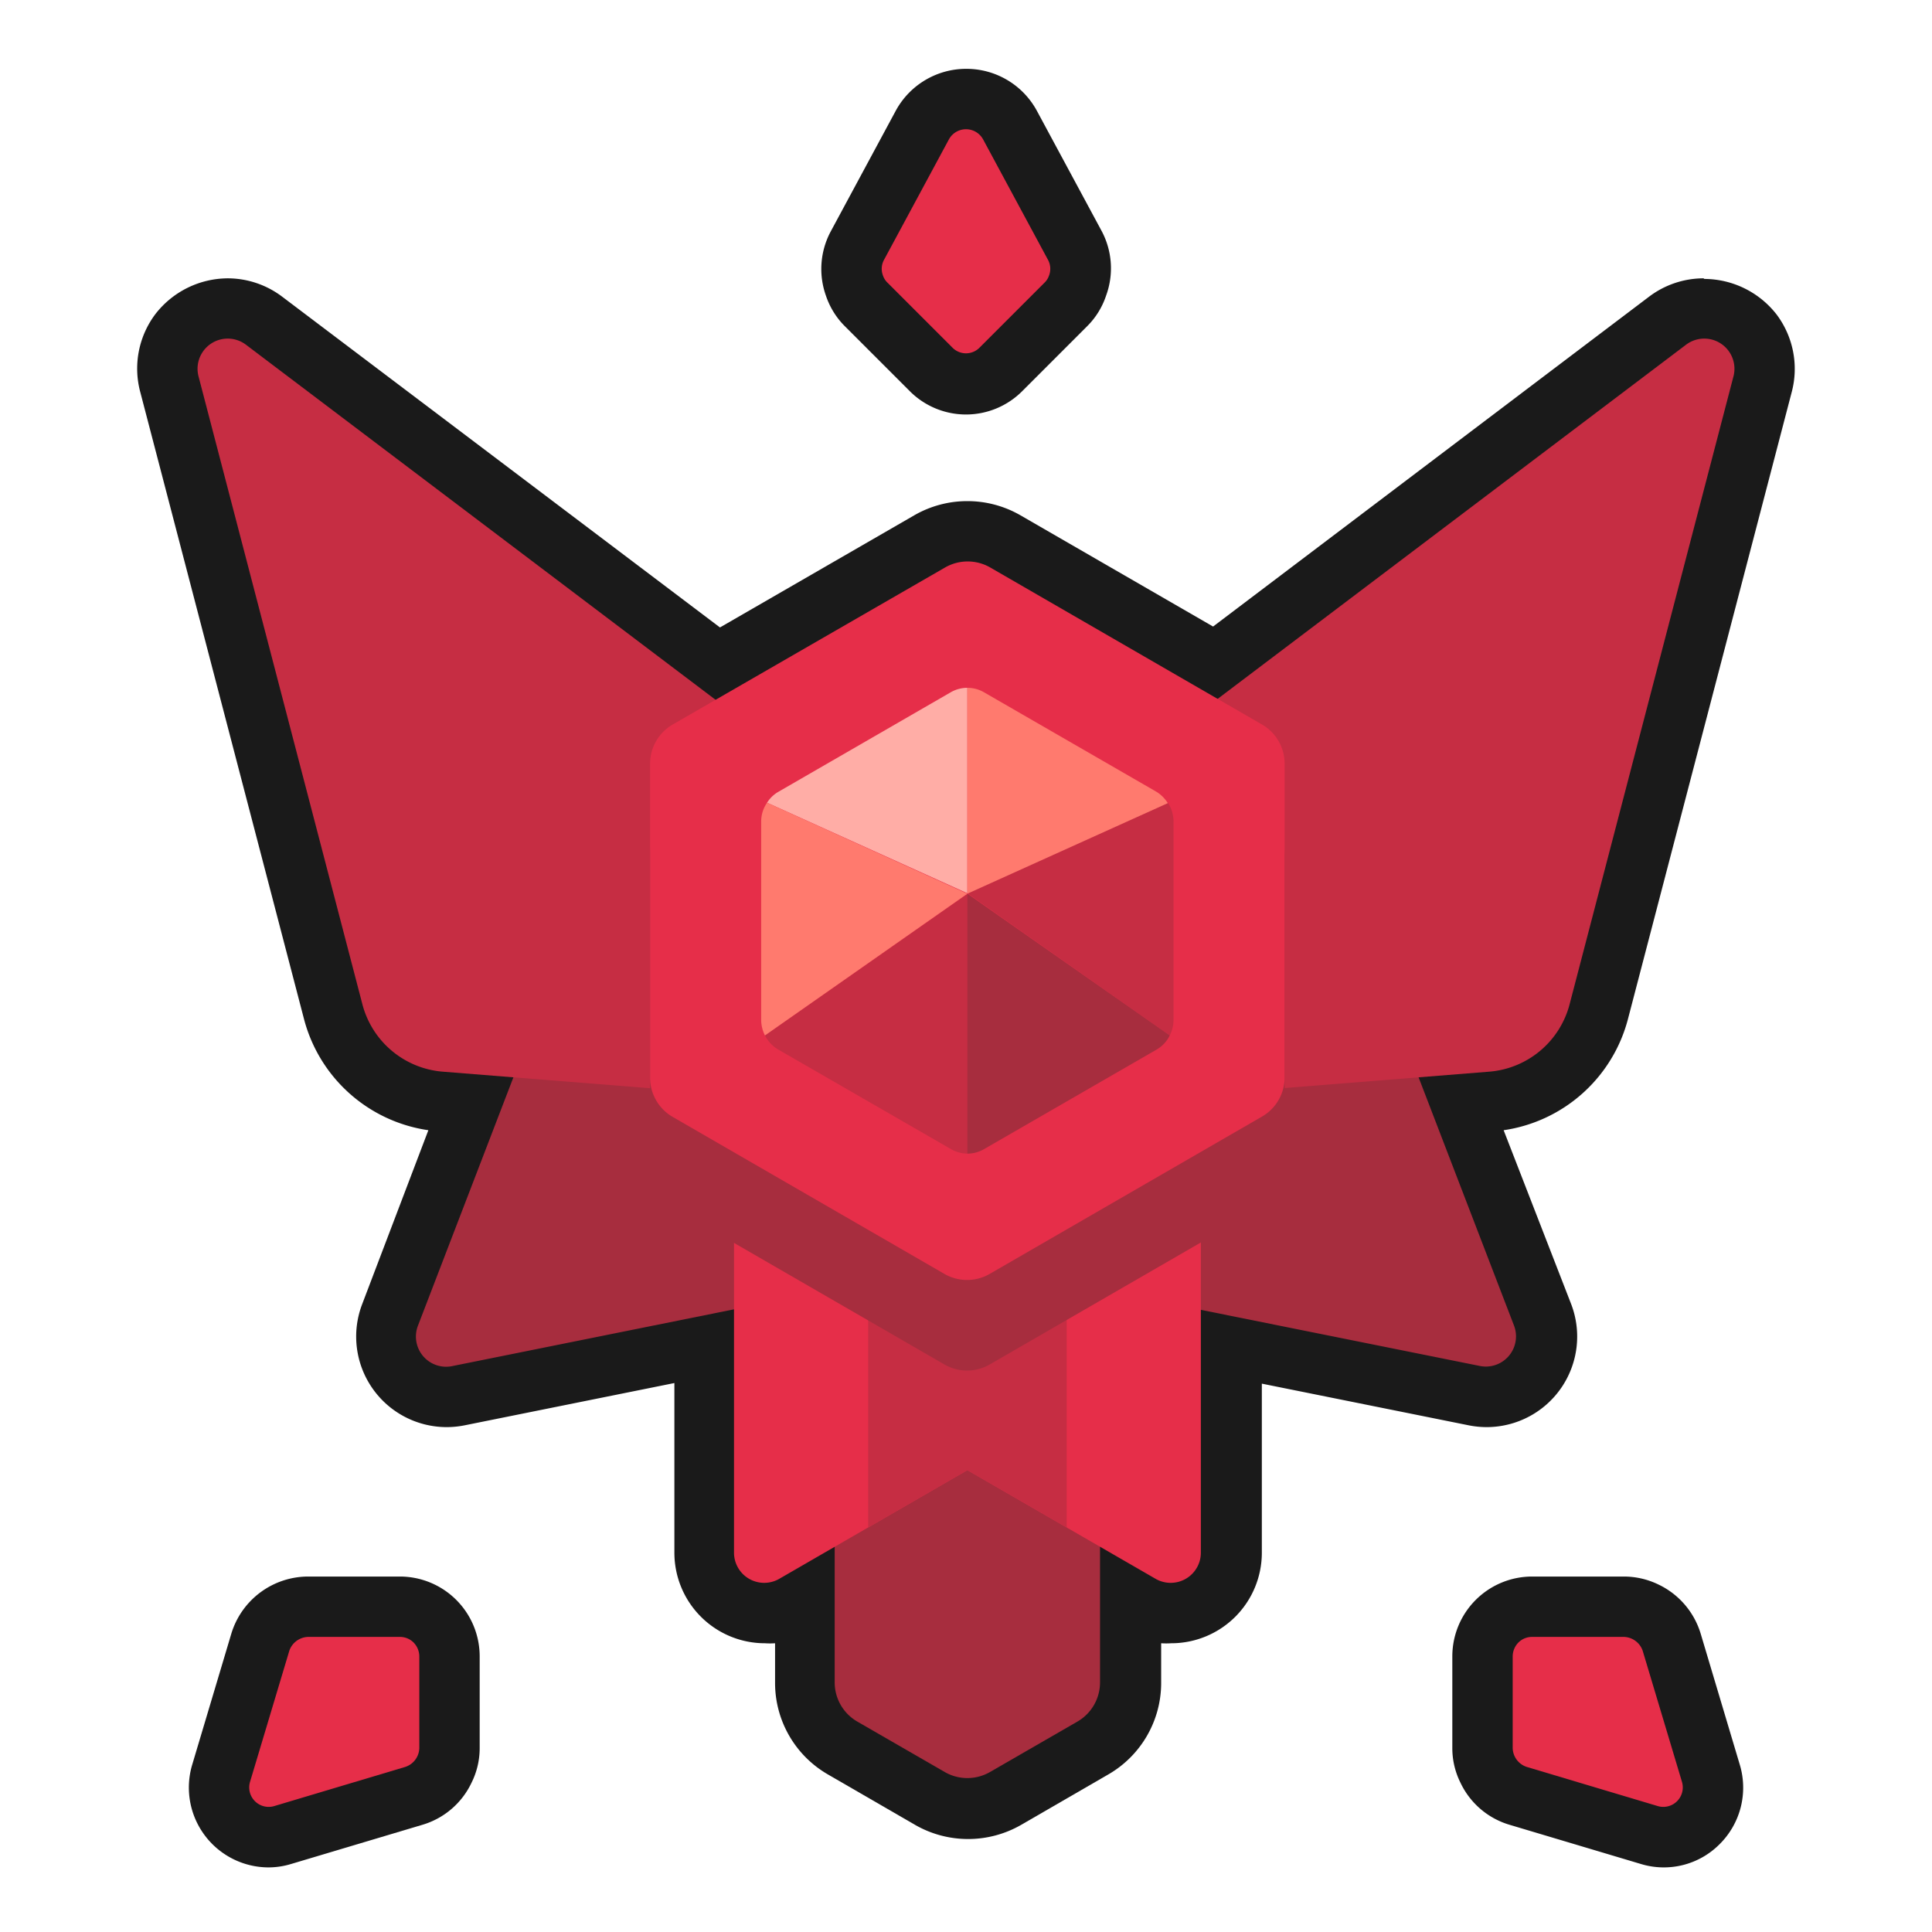 <svg xmlns="http://www.w3.org/2000/svg" viewBox="0 0 128 128"><defs><style>.cls-1{fill:#1a1a1a;}.cls-2{opacity:0;}.cls-3{fill:#a72d3e;}.cls-4{fill:#c62d43;}.cls-5{fill:#e62e49;}.cls-6{fill:#ffada6;}.cls-7{fill:#ff7a6e;}</style></defs><title>hexagon-ruby-10</title><g id="Layer_2" data-name="Layer 2"><g id="Hexagon"><path class="cls-1" d="M64.09,119.8a5,5,0,0,1-2.5-.67l-5.79-3.34a5,5,0,0,1-2.5-4.33V106l-.67.38a3.93,3.93,0,0,1-2,.54,4,4,0,0,1-4-4V89.19L30.34,92.47a4.26,4.26,0,0,1-.8.08,4,4,0,0,1-3.72-5.44l5.38-14-2-.17a8,8,0,0,1-7.09-6L11.24,25.46A3.94,3.94,0,0,1,11.93,22a4.07,4.07,0,0,1,3.19-1.57,3.94,3.94,0,0,1,2.4.82L47.56,44l14-8.1a5,5,0,0,1,5,0l13.93,8,30-22.65a3.94,3.94,0,0,1,2.4-.82A4.07,4.07,0,0,1,116.07,22a3.94,3.94,0,0,1,.69,3.45L105.93,67a8,8,0,0,1-7.09,6l-2,.17,5.38,14a4,4,0,0,1-3.72,5.44h0a4.26,4.26,0,0,1-.8-.08l-16.1-3.24v13.64a4,4,0,0,1-4,4,3.92,3.92,0,0,1-2-.54l-.68-.38v5.51a5,5,0,0,1-2.5,4.33l-5.79,3.34A5,5,0,0,1,64.09,119.8Z"/><path class="cls-1" d="M112.88,22.44a2,2,0,0,1,2,2.51L104,66.5A6,6,0,0,1,98.68,71L94,71.35l6.34,16.48a2,2,0,0,1-1.85,2.72,1.92,1.92,0,0,1-.41,0L79.56,86.78v16.09a2,2,0,0,1-2,2,1.92,1.92,0,0,1-1-.27l-3.68-2.12v9a3,3,0,0,1-1.5,2.6l-5.79,3.34a3,3,0,0,1-3,0l-5.79-3.34a3,3,0,0,1-1.5-2.6v-9l-3.67,2.12a2,2,0,0,1-3-1.73V86.75L30,90.5a1.92,1.92,0,0,1-.41,0,2,2,0,0,1-1.85-2.72L34,71.35,29.32,71A6,6,0,0,1,24,66.5L13.17,25a2,2,0,0,1,3.14-2.1l31.1,23.51L62.59,37.6a3,3,0,0,1,3,0l15.08,8.7,31-23.45a2,2,0,0,1,1.19-.41m0-4a6,6,0,0,0-3.61,1.22L80.37,41.51,67.59,34.13a7.05,7.05,0,0,0-7,0L47.7,41.57l-29-21.91a6,6,0,0,0-3.61-1.22,6.1,6.1,0,0,0-4.78,2.35A6,6,0,0,0,9.3,26L20.14,67.51a10,10,0,0,0,8.24,7.37L24,86.39a6,6,0,0,0,5.59,8.16,6.11,6.11,0,0,0,1.2-.12l13.89-2.8v11.24a6,6,0,0,0,6,6,5,5,0,0,0,.67,0v2.63a7,7,0,0,0,3.5,6.06l5.79,3.35a7.05,7.05,0,0,0,7,0l5.79-3.35a7,7,0,0,0,3.5-6.06v-2.63a5.12,5.12,0,0,0,.67,0,6,6,0,0,0,6-6V91.67l13.7,2.76a6.11,6.11,0,0,0,1.2.12,6,6,0,0,0,5.59-8.16L99.62,74.88a10,10,0,0,0,8.24-7.38L118.7,26a6,6,0,0,0-1-5.17,6.1,6.1,0,0,0-4.78-2.35Z"/><path class="cls-1" d="M110.22,121.72a3.41,3.41,0,0,1-1-.14l-8.71-2.6a3.26,3.26,0,0,1-2-1.73,3.32,3.32,0,0,1-.34-1.42v-6.1a3.28,3.28,0,0,1,3.28-3.28h6.11a3.14,3.14,0,0,1,1.41.34,3.26,3.26,0,0,1,1.73,2l2.6,8.71a3.26,3.26,0,0,1-.82,3.25,3.21,3.21,0,0,1-2.31,1Z"/><path class="cls-1" d="M101.5,108.45h6.11a1.36,1.36,0,0,1,1.22.91l2.61,8.71a1.27,1.27,0,0,1-1.6,1.59l-8.7-2.6a1.26,1.26,0,0,1-.78-.68,1.28,1.28,0,0,1-.14-.55v-6.1a1.32,1.32,0,0,1,.38-.91,1.27,1.27,0,0,1,.9-.37m0-4h0a5.29,5.29,0,0,0-5.28,5.28v6.1a5.12,5.12,0,0,0,.54,2.28,5.24,5.24,0,0,0,3.23,2.78l8.71,2.6a5.21,5.21,0,0,0,5.24-1.32,5.27,5.27,0,0,0,1.33-5.24l-2.6-8.71a5.3,5.3,0,0,0-2.79-3.24,5.24,5.24,0,0,0-2.27-.53Z"/><path class="cls-1" d="M64,25.44a3.26,3.26,0,0,1-2.32-1l-4.32-4.31a3.35,3.35,0,0,1-.57-3.88l4.33-8a3.28,3.28,0,0,1,5.77,0l4.31,8a3.32,3.32,0,0,1,.2,2.64,3.37,3.37,0,0,1-.76,1.24l-4.32,4.31A3.26,3.26,0,0,1,64,25.44Z"/><path class="cls-1" d="M64,8.56a1.3,1.3,0,0,1,1.13.67l4.31,8a1.24,1.24,0,0,1,.07,1,1.19,1.19,0,0,1-.29.48L64.9,23.06a1.26,1.26,0,0,1-1.8,0l-4.32-4.32a1.19,1.19,0,0,1-.29-.48,1.24,1.24,0,0,1,.07-1l4.31-8A1.3,1.3,0,0,1,64,8.56m0-4a5.31,5.31,0,0,0-4.65,2.77l-4.31,8a5.27,5.27,0,0,0-.32,4.26,5.18,5.18,0,0,0,1.23,2l4.32,4.32a5.26,5.26,0,0,0,7.46,0l4.32-4.32a5.15,5.15,0,0,0,1.23-2A5.25,5.25,0,0,0,73,15.33l-4.31-8A5.31,5.31,0,0,0,64,4.56Z"/><path class="cls-1" d="M17.78,121.72a3.21,3.21,0,0,1-2.31-1,3.26,3.26,0,0,1-.82-3.25l2.6-8.71a3.26,3.26,0,0,1,1.73-2,3.14,3.14,0,0,1,1.41-.34H26.5a3.28,3.28,0,0,1,3.28,3.28v6.1a3.32,3.32,0,0,1-.34,1.42,3.26,3.26,0,0,1-2,1.73l-8.71,2.6a3.41,3.41,0,0,1-.95.14Z"/><path class="cls-1" d="M26.5,108.45a1.27,1.27,0,0,1,.9.37,1.32,1.32,0,0,1,.38.91v6.1a1.28,1.28,0,0,1-.14.55,1.26,1.26,0,0,1-.78.68l-8.7,2.6a1.26,1.26,0,0,1-.38.06,1.3,1.3,0,0,1-1.22-1.65l2.61-8.71a1.36,1.36,0,0,1,1.22-.91H26.5m0-4H20.39a5.33,5.33,0,0,0-5.06,3.77l-2.6,8.71a5.29,5.29,0,0,0,5.05,6.79,5.18,5.18,0,0,0,1.52-.23l8.71-2.6a5.24,5.24,0,0,0,3.23-2.78,5.12,5.12,0,0,0,.54-2.28v-6.1a5.29,5.29,0,0,0-5.28-5.28Z"/><g class="cls-2"><rect class="cls-1" width="128" height="128"/></g><path class="cls-3" d="M27.69,87.83l8.11-21.1,23.1-5.62L58.29,84.8,30,90.5A2,2,0,0,1,27.69,87.83Z"/><path class="cls-3" d="M100.31,87.83,92.2,66.73,69.1,61.11l.61,23.69,28.34,5.7A2,2,0,0,0,100.31,87.83Z"/><path class="cls-4" d="M16.31,22.85,55.38,52.39,48.46,72.53,29.32,71A6,6,0,0,1,24,66.5L13.17,25A2,2,0,0,1,16.31,22.85Z"/><path class="cls-4" d="M111.69,22.85,72.62,52.39l6.92,20.14L98.68,71A6,6,0,0,0,104,66.5L114.83,25A2,2,0,0,0,111.69,22.85Z"/><path class="cls-3" d="M55.3,91v20.46a3,3,0,0,0,1.5,2.6l5.79,3.34a3,3,0,0,0,3,0l5.79-3.34a3,3,0,0,0,1.5-2.6V91Z"/><path class="cls-5" d="M64.09,70.4,48.63,79.33v23.54a2,2,0,0,0,3,1.73l12.46-7.2,12.47,7.2a2,2,0,0,0,3-1.73V79.33Z"/><polygon class="cls-4" points="57.52 101.2 64.09 97.4 70.67 101.2 70.67 74.2 64.09 70.4 57.52 74.2 57.52 101.2"/><path class="cls-3" d="M85.11,77.4V56.6a3,3,0,0,0-1.5-2.6l-18-10.4a3,3,0,0,0-3,0L44.57,54a3,3,0,0,0-1.5,2.6V77.4a3,3,0,0,0,1.5,2.6l18,10.4a3,3,0,0,0,3,0l18-10.4A3,3,0,0,0,85.11,77.4Z"/><path class="cls-5" d="M85.11,71.4V50.6a3,3,0,0,0-1.5-2.6l-18-10.4a3,3,0,0,0-3,0L44.57,48a3,3,0,0,0-1.5,2.6V71.4a3,3,0,0,0,1.5,2.6l18,10.4a3,3,0,0,0,3,0l18-10.4A3,3,0,0,0,85.11,71.4Z"/><path class="cls-6" d="M64.09,45.57a2.2,2.2,0,0,0-1.11.3l-11.43,6.6a2.16,2.16,0,0,0-.73.71l13.27,6Z"/><path class="cls-4" d="M50.68,68.6a2.29,2.29,0,0,0,.87.93L63,76.13a2.2,2.2,0,0,0,1.11.3V59.21Z"/><path class="cls-4" d="M77.5,68.6a2.31,2.31,0,0,0,.25-1V54.4a2.26,2.26,0,0,0-.38-1.22l-13.28,6Z"/><path class="cls-7" d="M50.82,53.18a2.18,2.18,0,0,0-.39,1.22V67.6a2.31,2.31,0,0,0,.25,1l13.41-9.39Z"/><path class="cls-7" d="M76.64,52.47,65.2,45.87a2.18,2.18,0,0,0-1.11-.3V59.21l13.28-6A2.36,2.36,0,0,0,76.64,52.47Z"/><path class="cls-3" d="M64.09,76.43a2.18,2.18,0,0,0,1.11-.3l11.44-6.6a2.2,2.2,0,0,0,.86-.93L64.09,59.21Z"/><path class="cls-5" d="M69.44,17.23l-4.31-8a1.29,1.29,0,0,0-2.26,0l-4.31,8a1.24,1.24,0,0,0-.07,1,1.19,1.19,0,0,0,.29.48l4.32,4.32a1.26,1.26,0,0,0,1.8,0l4.32-4.32a1.19,1.19,0,0,0,.29-.48A1.24,1.24,0,0,0,69.44,17.23Z"/><path class="cls-5" d="M111.44,118.07l-2.61-8.71a1.36,1.36,0,0,0-1.22-.91H101.5a1.27,1.27,0,0,0-.9.37,1.32,1.32,0,0,0-.38.91v6.1a1.35,1.35,0,0,0,.92,1.23l8.7,2.6a1.29,1.29,0,0,0,1.6-1.59Z"/><path class="cls-5" d="M26.5,108.45H20.39a1.36,1.36,0,0,0-1.22.91l-2.61,8.71a1.29,1.29,0,0,0,1.6,1.59l8.7-2.6a1.35,1.35,0,0,0,.92-1.23v-6.1a1.32,1.32,0,0,0-.38-.91A1.27,1.27,0,0,0,26.5,108.45Z"/></g></g></svg>